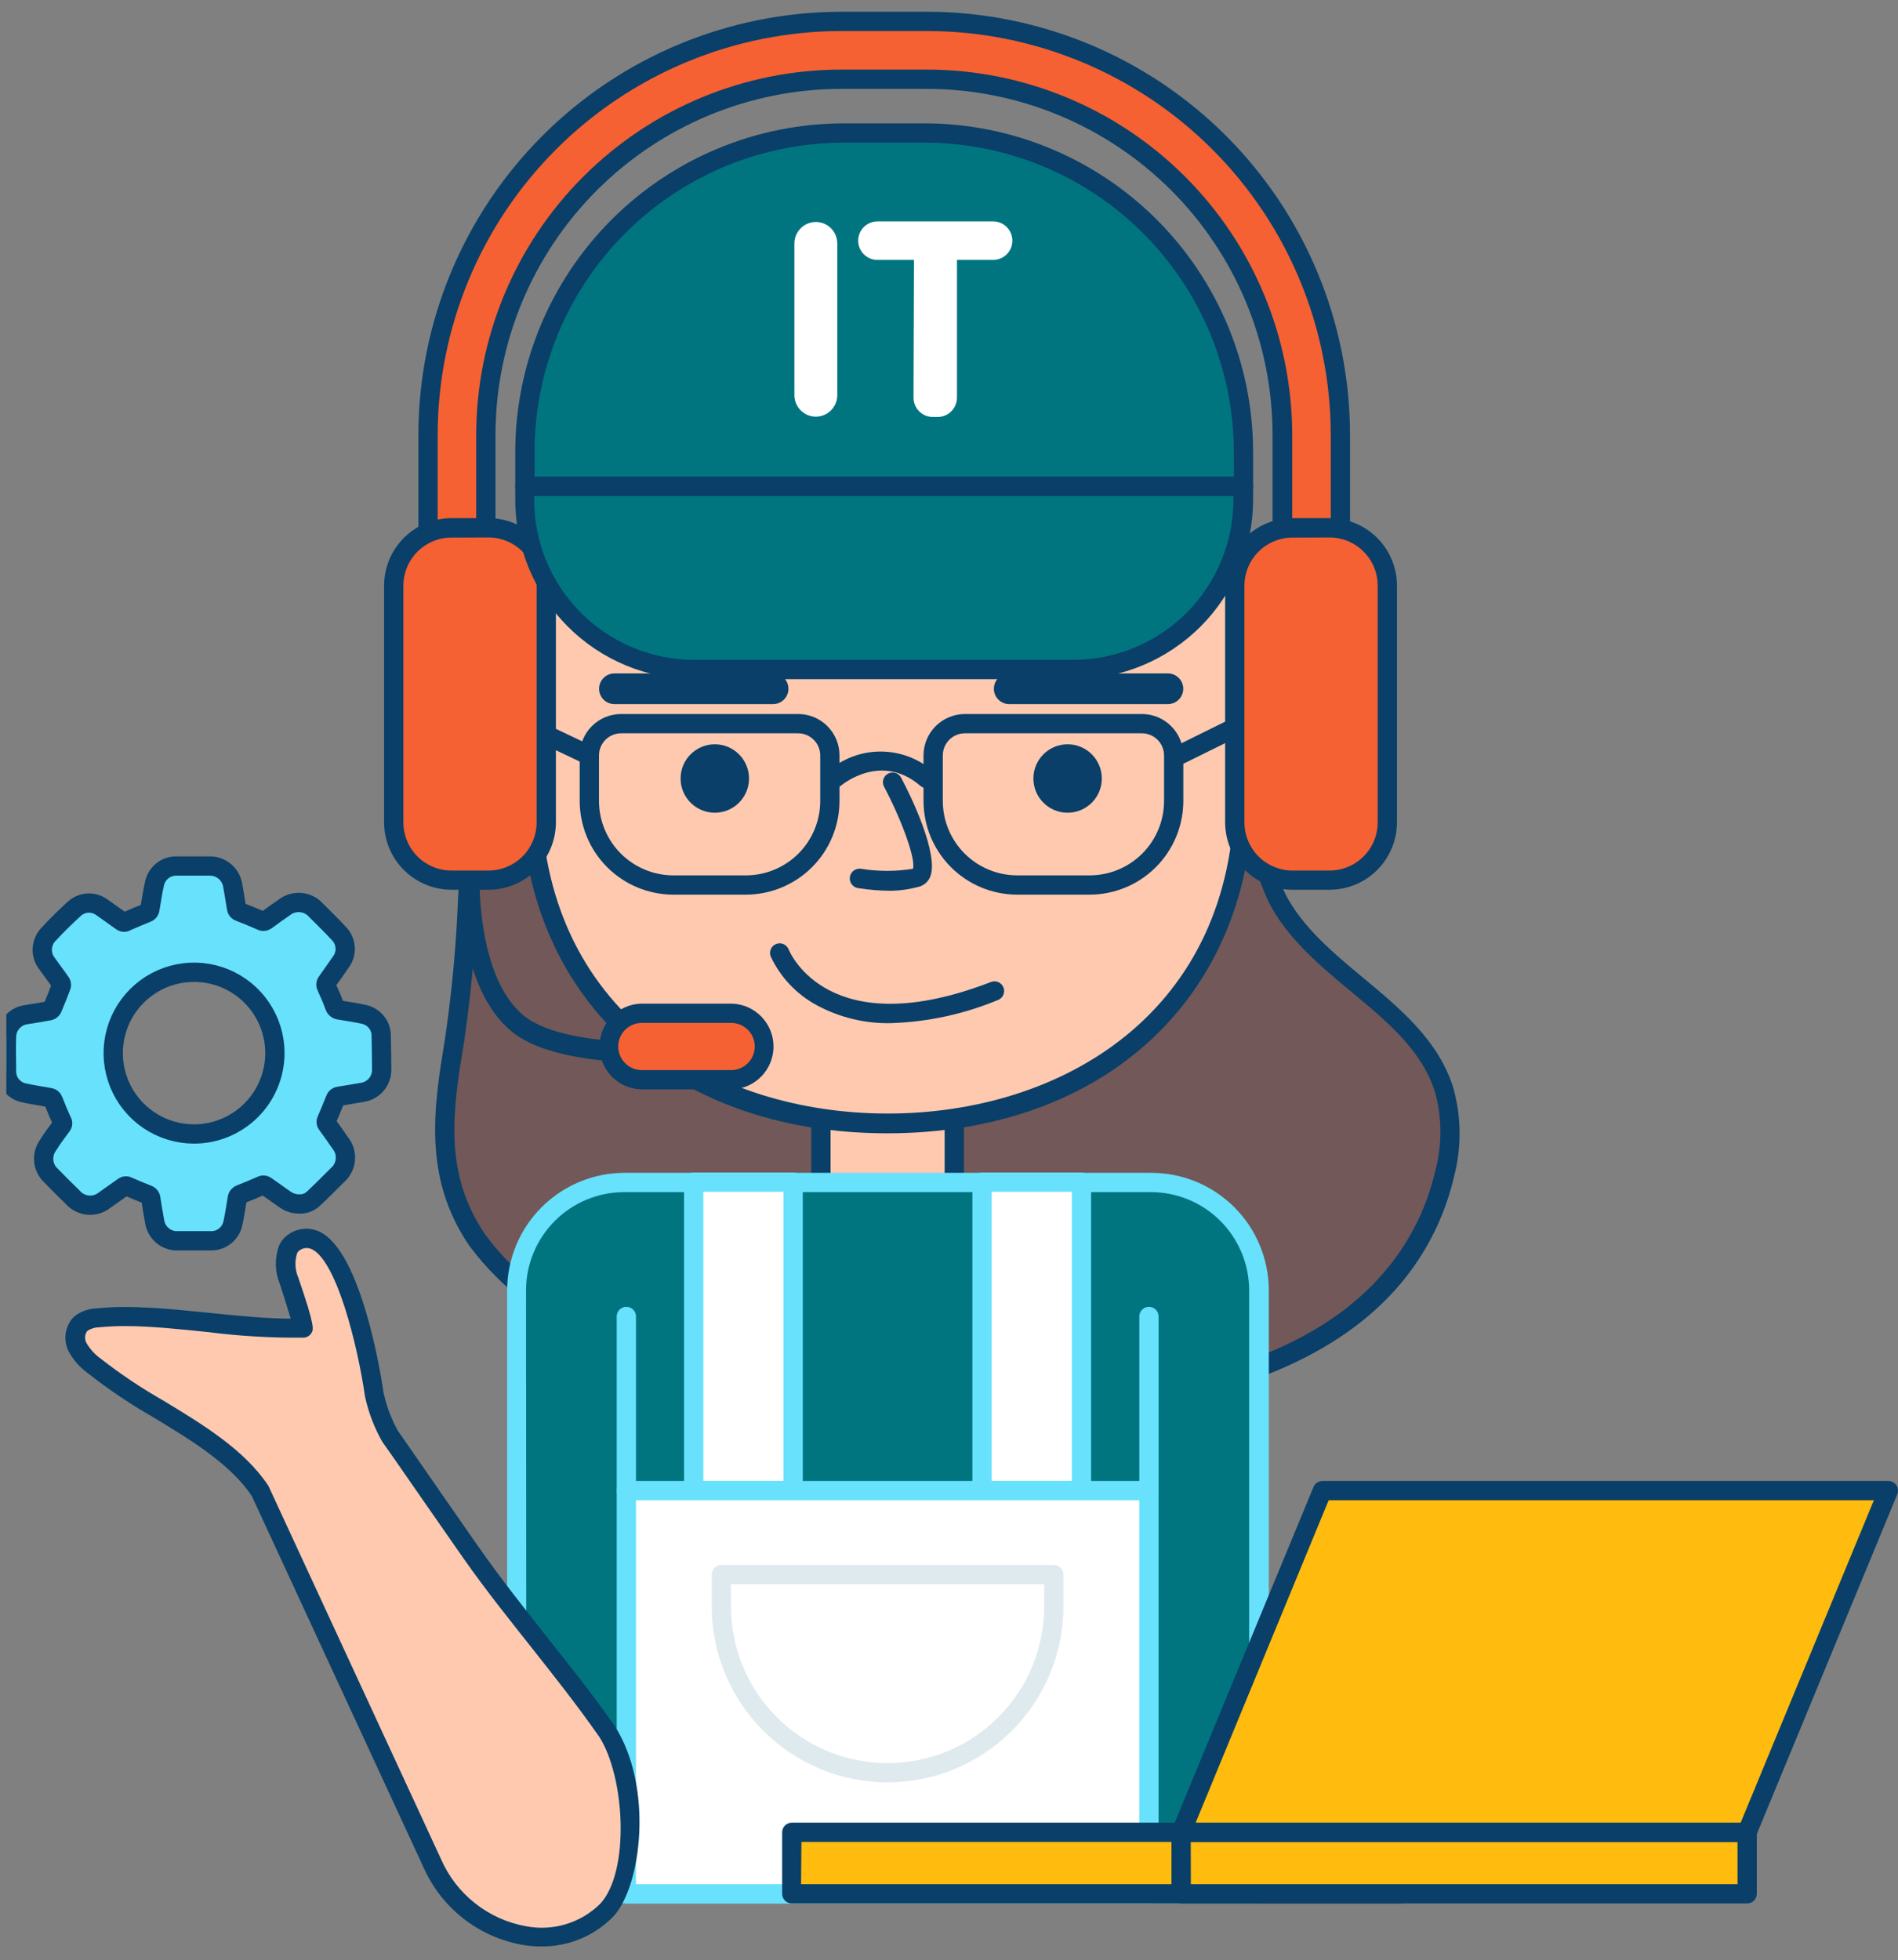 <svg width="123" height="127" viewBox="0 0 123 127" fill="none" xmlns="http://www.w3.org/2000/svg">
<rect x="0" y="0" width="123" height="127" fill="#808080" stroke="none"/>
<g clip-path="url(#clip0_1868_3398)">
<path d="M73.845 42.563C68.766 39.86 63.373 37.792 57.789 36.406C53.112 35.244 47.56 33.027 43.076 35.332C36.063 38.941 31.361 45.461 30.655 53.229C30.225 57.957 30.231 62.653 29.463 67.343C28.713 71.92 28.076 76.16 30.936 80.338C32.285 82.165 33.983 83.706 35.932 84.872C46.548 91.741 60.05 92.709 72.546 90.792C79.415 89.737 86.659 87.538 90.831 81.987C92.162 80.21 93.109 78.174 93.609 76.01C94.069 74.231 94.056 72.363 93.572 70.59C91.93 65.257 85.26 63.096 82.719 58.1C80.933 54.597 81.469 50.157 79.271 46.86C77.991 44.936 75.912 43.662 73.845 42.563Z" fill="#725858"/>
<path d="M61.56 92.284C53.186 92.284 43.8 90.679 35.607 85.415C33.588 84.2 31.825 82.603 30.418 80.713C27.37 76.26 28.119 71.683 28.844 67.261C29.282 64.285 29.562 61.287 29.681 58.281C29.781 56.614 29.881 54.89 30.03 53.186C30.749 45.298 35.401 38.598 42.789 34.795C46.767 32.753 51.475 34.051 55.622 35.2C56.415 35.419 57.189 35.631 57.938 35.825C63.574 37.233 69.015 39.33 74.138 42.07C76.279 43.206 78.446 44.568 79.808 46.597C81.057 48.471 81.456 50.681 81.85 52.842C82.083 54.589 82.567 56.292 83.286 57.9C84.398 60.074 86.409 61.747 88.357 63.365C90.755 65.363 93.24 67.424 94.183 70.49C94.707 72.367 94.722 74.35 94.227 76.235C93.707 78.482 92.724 80.596 91.342 82.442C87.814 87.139 81.694 90.099 72.651 91.485C68.98 92.034 65.272 92.301 61.56 92.284ZM47.603 34.944C46.133 34.913 44.676 35.237 43.357 35.888C36.356 39.491 31.954 45.829 31.279 53.285C31.123 54.965 31.023 56.683 30.93 58.337C30.805 61.387 30.521 64.428 30.08 67.449C29.362 71.82 28.681 75.948 31.448 79.988C32.75 81.754 34.394 83.241 36.282 84.36C48.072 91.953 62.46 91.722 72.458 90.186C81.288 88.831 86.971 86.108 90.343 81.624C91.619 79.916 92.526 77.962 93.009 75.885C93.459 74.217 93.459 72.459 93.009 70.79C92.172 68.079 89.943 66.225 87.576 64.258C85.534 62.559 83.417 60.798 82.193 58.4C81.421 56.685 80.899 54.868 80.645 53.005C80.251 50.894 79.889 48.908 78.771 47.247C77.653 45.586 75.861 44.355 73.557 43.125C68.524 40.442 63.18 38.389 57.645 37.011C56.883 36.824 56.096 36.606 55.297 36.387C52.712 35.675 50.076 34.944 47.603 34.944Z" fill="#093F68"/>
<path d="M84.966 36.075C84.469 36.075 83.992 35.878 83.641 35.526C83.29 35.175 83.092 34.699 83.092 34.202V28.169C83.086 22.061 80.656 16.206 76.338 11.887C72.019 7.568 66.163 5.139 60.055 5.132H54.522C48.414 5.139 42.559 7.568 38.24 11.887C33.921 16.206 31.492 22.061 31.485 28.169V34.202C31.485 34.699 31.288 35.175 30.936 35.526C30.585 35.878 30.109 36.075 29.612 36.075C29.115 36.075 28.638 35.878 28.287 35.526C27.936 35.175 27.738 34.699 27.738 34.202V28.169C27.747 21.068 30.571 14.26 35.592 9.239C40.613 4.218 47.421 1.394 54.522 1.385H60.08C67.181 1.394 73.989 4.218 79.01 9.239C84.031 14.26 86.856 21.068 86.864 28.169V34.202C86.864 34.45 86.815 34.696 86.719 34.925C86.624 35.153 86.483 35.361 86.307 35.535C86.13 35.71 85.921 35.847 85.69 35.94C85.46 36.032 85.214 36.078 84.966 36.075Z" fill="#F56132"/>
<path d="M84.966 36.7C84.304 36.7 83.668 36.437 83.2 35.968C82.731 35.499 82.468 34.864 82.468 34.202V28.169C82.462 22.227 80.098 16.53 75.897 12.328C71.695 8.127 65.998 5.763 60.056 5.757H54.523C48.581 5.763 42.884 8.127 38.682 12.328C34.48 16.53 32.117 22.227 32.11 28.169V34.202C32.11 34.864 31.847 35.499 31.378 35.968C30.91 36.437 30.275 36.7 29.612 36.7C28.95 36.7 28.314 36.437 27.846 35.968C27.377 35.499 27.114 34.864 27.114 34.202V28.169C27.122 20.903 30.013 13.936 35.151 8.798C40.289 3.659 47.256 0.769 54.523 0.761H60.081C67.347 0.769 74.314 3.659 79.452 8.798C84.591 13.936 87.481 20.903 87.489 28.169V34.202C87.489 34.532 87.424 34.859 87.297 35.163C87.169 35.468 86.983 35.745 86.749 35.977C86.514 36.209 86.236 36.393 85.93 36.517C85.624 36.641 85.296 36.703 84.966 36.7ZM54.523 4.508H60.081C66.353 4.516 72.367 7.011 76.803 11.447C81.238 15.883 83.734 21.896 83.742 28.169V34.202C83.742 34.533 83.874 34.851 84.108 35.085C84.342 35.319 84.66 35.451 84.991 35.451C85.322 35.451 85.64 35.319 85.874 35.085C86.109 34.851 86.24 34.533 86.24 34.202V28.169C86.232 21.234 83.473 14.585 78.569 9.681C73.665 4.777 67.016 2.018 60.081 2.01H54.523C47.587 2.018 40.938 4.777 36.034 9.681C31.13 14.585 28.372 21.234 28.363 28.169V34.202C28.363 34.533 28.495 34.851 28.729 35.085C28.963 35.319 29.281 35.451 29.612 35.451C29.943 35.451 30.261 35.319 30.495 35.085C30.73 34.851 30.861 34.533 30.861 34.202V28.169C30.868 21.896 33.363 15.881 37.799 11.445C42.235 7.009 48.249 4.514 54.523 4.508Z" fill="#093F68"/>
<path d="M53.199 76.61V71.639H61.842V76.61" fill="#FFC9B0"/>
<path d="M61.843 77.235C61.677 77.235 61.518 77.169 61.401 77.052C61.284 76.935 61.218 76.776 61.218 76.611V72.239H53.824V76.611C53.824 76.776 53.758 76.935 53.641 77.052C53.524 77.169 53.365 77.235 53.2 77.235C53.034 77.235 52.875 77.169 52.758 77.052C52.641 76.935 52.575 76.776 52.575 76.611V71.615C52.575 71.449 52.641 71.29 52.758 71.173C52.875 71.056 53.034 70.99 53.2 70.99H61.843C62.008 70.99 62.167 71.056 62.284 71.173C62.401 71.29 62.467 71.449 62.467 71.615V76.611C62.467 76.776 62.401 76.935 62.284 77.052C62.167 77.169 62.008 77.235 61.843 77.235Z" fill="#093F68"/>
<path d="M57.502 72.801C44.757 72.801 34.397 65.213 34.397 51.225V38.242C34.397 31.854 39.442 26.877 45.231 27.563C50.052 28.132 51.301 31.392 59.351 31.541C62.673 31.61 65.808 27.432 68.581 26.877C74.413 25.696 79.821 30.448 80.121 36.949L80.558 51.194C80.583 65.182 70.248 72.801 57.502 72.801Z" fill="#FFC9B0"/>
<path d="M57.502 73.425C43.32 73.425 33.772 64.508 33.772 51.225V38.242C33.761 36.58 34.101 34.934 34.772 33.413C35.443 31.892 36.428 30.531 37.662 29.418C38.691 28.475 39.91 27.764 41.238 27.333C42.565 26.902 43.969 26.761 45.356 26.92C47.113 27.177 48.806 27.757 50.352 28.631C53.12 30.149 56.231 30.929 59.388 30.898C61.074 30.936 62.779 29.687 64.44 28.481C65.826 27.47 67.144 26.514 68.48 26.246C69.869 25.964 71.302 25.992 72.678 26.328C74.055 26.663 75.34 27.298 76.442 28.188C77.755 29.244 78.822 30.573 79.569 32.083C80.317 33.592 80.726 35.247 80.77 36.931L81.207 51.181C81.207 64.477 71.678 73.425 57.502 73.425ZM44.182 28.125C42.069 28.131 40.034 28.918 38.468 30.336C37.374 31.335 36.503 32.554 35.913 33.914C35.324 35.273 35.028 36.742 35.046 38.223V51.194C35.046 65.669 46.324 72.145 57.527 72.145C68.73 72.145 80.008 65.669 80.008 51.194L79.571 36.968C79.529 35.47 79.163 33.998 78.498 32.655C77.833 31.312 76.885 30.129 75.718 29.187C74.758 28.411 73.638 27.857 72.439 27.563C71.24 27.269 69.99 27.244 68.78 27.488C67.706 27.701 66.501 28.581 65.221 29.506C63.397 30.836 61.474 32.216 59.413 32.166C56.072 32.191 52.78 31.366 49.846 29.768C48.397 28.947 46.806 28.409 45.156 28.182C44.833 28.145 44.507 28.126 44.182 28.125Z" fill="#093F68"/>
<path d="M46.323 52.655C47.547 52.655 48.54 51.663 48.54 50.438C48.54 49.214 47.547 48.221 46.323 48.221C45.099 48.221 44.106 49.214 44.106 50.438C44.106 51.663 45.099 52.655 46.323 52.655Z" fill="#093F68"/>
<path d="M69.186 52.655C70.41 52.655 71.403 51.663 71.403 50.438C71.403 49.214 70.41 48.221 69.186 48.221C67.961 48.221 66.969 49.214 66.969 50.438C66.969 51.663 67.961 52.655 69.186 52.655Z" fill="#093F68"/>
<path d="M57.745 57.713C57.025 57.708 56.307 57.65 55.597 57.538C55.431 57.51 55.283 57.417 55.186 57.28C55.089 57.143 55.05 56.973 55.078 56.807C55.106 56.642 55.199 56.494 55.336 56.397C55.473 56.3 55.643 56.261 55.809 56.289C56.92 56.466 58.052 56.466 59.162 56.289C59.356 55.708 58.507 53.273 57.289 50.962C57.251 50.889 57.228 50.81 57.221 50.728C57.214 50.646 57.223 50.563 57.248 50.485C57.273 50.407 57.313 50.334 57.366 50.271C57.419 50.209 57.484 50.157 57.557 50.119C57.703 50.044 57.873 50.03 58.03 50.079C58.186 50.128 58.317 50.237 58.394 50.382C59.019 51.537 60.892 55.415 60.268 56.839C60.197 56.994 60.092 57.132 59.96 57.24C59.828 57.348 59.672 57.425 59.506 57.463C58.931 57.617 58.34 57.701 57.745 57.713Z" fill="#093F68"/>
<path d="M50.101 45.617H39.816C39.553 45.617 39.3 45.513 39.114 45.326C38.928 45.14 38.823 44.888 38.823 44.624C38.823 44.361 38.928 44.108 39.114 43.922C39.3 43.736 39.553 43.631 39.816 43.631H50.101C50.365 43.631 50.617 43.736 50.803 43.922C50.99 44.108 51.094 44.361 51.094 44.624C51.094 44.888 50.99 45.14 50.803 45.326C50.617 45.513 50.365 45.617 50.101 45.617Z" fill="#093F68"/>
<path d="M75.687 45.617H65.402C65.139 45.617 64.886 45.513 64.7 45.326C64.514 45.14 64.409 44.888 64.409 44.624C64.409 44.361 64.514 44.108 64.7 43.922C64.886 43.736 65.139 43.631 65.402 43.631H75.687C75.951 43.631 76.203 43.736 76.389 43.922C76.576 44.108 76.68 44.361 76.68 44.624C76.68 44.888 76.576 45.14 76.389 45.326C76.203 45.513 75.951 45.617 75.687 45.617Z" fill="#093F68"/>
<path d="M48.334 57.963H43.644C42.034 57.963 40.489 57.324 39.35 56.185C38.21 55.047 37.569 53.503 37.568 51.893V48.939C37.569 48.228 37.853 47.547 38.357 47.044C38.86 46.542 39.542 46.26 40.253 46.26H51.725C52.435 46.26 53.117 46.542 53.619 47.045C54.122 47.547 54.404 48.228 54.404 48.939V51.893C54.402 53.502 53.762 55.045 52.624 56.183C51.486 57.321 49.943 57.961 48.334 57.963ZM40.253 47.509C39.873 47.509 39.509 47.659 39.24 47.927C38.971 48.196 38.819 48.559 38.817 48.939V51.893C38.819 53.172 39.328 54.398 40.233 55.302C41.138 56.206 42.365 56.714 43.644 56.714H48.334C49.612 56.714 50.839 56.206 51.743 55.302C52.647 54.398 53.155 53.171 53.155 51.893V48.939C53.153 48.56 53.002 48.197 52.734 47.93C52.466 47.662 52.104 47.511 51.725 47.509H40.253Z" fill="#093F68"/>
<path d="M70.615 57.963H65.919C64.309 57.961 62.766 57.321 61.628 56.183C60.49 55.045 59.85 53.502 59.849 51.893V48.939C59.85 48.228 60.134 47.547 60.637 47.044C61.141 46.542 61.823 46.26 62.534 46.26H74.006C74.716 46.262 75.396 46.544 75.898 47.047C76.4 47.549 76.683 48.229 76.685 48.939V51.893C76.683 53.502 76.043 55.045 74.905 56.183C73.767 57.321 72.224 57.961 70.615 57.963ZM62.534 47.509C62.154 47.509 61.79 47.659 61.52 47.927C61.251 48.196 61.099 48.559 61.098 48.939V51.893C61.099 53.171 61.608 54.396 62.511 55.3C63.415 56.204 64.641 56.712 65.919 56.714H70.615C71.893 56.714 73.12 56.206 74.024 55.302C74.928 54.398 75.436 53.171 75.436 51.893V48.939C75.434 48.56 75.283 48.197 75.015 47.93C74.747 47.662 74.384 47.511 74.006 47.509H62.534Z" fill="#093F68"/>
<path d="M60.05 51.063C59.901 51.063 59.757 51.01 59.644 50.913C57.109 48.734 54.586 50.826 54.48 50.913C54.417 50.967 54.345 51.007 54.267 51.032C54.189 51.058 54.107 51.068 54.025 51.061C53.943 51.055 53.864 51.032 53.791 50.995C53.718 50.958 53.652 50.907 53.599 50.844C53.546 50.782 53.505 50.71 53.48 50.632C53.455 50.554 53.445 50.472 53.451 50.39C53.458 50.308 53.48 50.228 53.517 50.155C53.554 50.082 53.605 50.017 53.668 49.964C54.609 49.143 55.816 48.691 57.065 48.691C58.314 48.691 59.521 49.143 60.462 49.964C60.587 50.072 60.664 50.226 60.676 50.391C60.687 50.556 60.633 50.719 60.525 50.844C60.466 50.913 60.393 50.968 60.311 51.006C60.229 51.044 60.14 51.063 60.05 51.063Z" fill="#093F68"/>
<path d="M38.193 49.564C38.101 49.564 38.009 49.544 37.925 49.508L30.893 46.173C30.743 46.102 30.628 45.974 30.572 45.818C30.516 45.661 30.525 45.489 30.596 45.34C30.667 45.19 30.795 45.074 30.952 45.019C31.108 44.963 31.28 44.972 31.43 45.043L38.462 48.378C38.589 48.439 38.691 48.542 38.752 48.669C38.813 48.796 38.83 48.94 38.798 49.078C38.767 49.215 38.691 49.338 38.581 49.426C38.471 49.515 38.334 49.563 38.193 49.564Z" fill="#093F68"/>
<path d="M76.38 49.564C76.24 49.563 76.105 49.516 75.995 49.428C75.886 49.342 75.809 49.22 75.776 49.084C75.744 48.948 75.758 48.805 75.817 48.678C75.875 48.551 75.975 48.447 76.099 48.384L81.719 45.605C81.868 45.532 82.04 45.521 82.197 45.575C82.354 45.629 82.483 45.743 82.556 45.892C82.629 46.041 82.64 46.213 82.586 46.37C82.532 46.527 82.418 46.656 82.269 46.729L76.649 49.502C76.565 49.542 76.473 49.563 76.38 49.564Z" fill="#093F68"/>
<path d="M54.673 8.617H59.925C65.404 8.617 70.658 10.793 74.532 14.668C78.406 18.542 80.583 23.796 80.583 29.275V31.51H34.015V29.275C34.015 26.562 34.55 23.876 35.588 21.369C36.626 18.863 38.147 16.586 40.066 14.668C41.984 12.749 44.261 11.228 46.768 10.189C49.274 9.151 51.96 8.617 54.673 8.617Z" fill="#007580"/>
<path d="M80.583 32.134H34.015C33.849 32.134 33.691 32.069 33.574 31.951C33.456 31.834 33.391 31.675 33.391 31.51V29.274C33.397 23.632 35.642 18.223 39.631 14.233C43.621 10.243 49.031 7.999 54.673 7.992H59.925C65.567 7.999 70.977 10.243 74.966 14.233C78.956 18.223 81.201 23.632 81.207 29.274V31.51C81.207 31.675 81.141 31.834 81.024 31.951C80.907 32.069 80.748 32.134 80.583 32.134ZM34.64 30.885H79.958V29.274C79.952 23.963 77.839 18.871 74.083 15.116C70.328 11.36 65.236 9.248 59.925 9.241H54.673C49.362 9.248 44.27 11.36 40.514 15.116C36.759 18.871 34.646 23.963 34.64 29.274V30.885Z" fill="#093F68"/>
<path d="M31.654 34.202H29.263C27.197 34.202 25.522 35.877 25.522 37.943V53.28C25.522 55.346 27.197 57.021 29.263 57.021H31.654C33.72 57.021 35.395 55.346 35.395 53.28V37.943C35.395 35.877 33.72 34.202 31.654 34.202Z" fill="#F56132"/>
<path d="M31.654 57.645H29.262C28.103 57.645 26.991 57.184 26.171 56.365C25.351 55.545 24.891 54.433 24.891 53.274V37.943C24.891 36.783 25.351 35.671 26.171 34.852C26.991 34.032 28.103 33.571 29.262 33.571H31.654C32.813 33.571 33.925 34.032 34.745 34.852C35.565 35.671 36.025 36.783 36.025 37.943V53.274C36.025 54.433 35.565 55.545 34.745 56.365C33.925 57.184 32.813 57.645 31.654 57.645ZM29.262 34.827C28.434 34.827 27.64 35.156 27.054 35.741C26.469 36.327 26.14 37.121 26.14 37.949V53.28C26.14 54.108 26.469 54.902 27.054 55.488C27.64 56.073 28.434 56.402 29.262 56.402H31.654C32.482 56.402 33.276 56.073 33.862 55.488C34.447 54.902 34.776 54.108 34.776 53.28V37.943C34.776 37.114 34.447 36.32 33.862 35.735C33.276 35.149 32.482 34.82 31.654 34.82L29.262 34.827Z" fill="#093F68"/>
<path d="M86.16 34.202H83.768C81.702 34.202 80.027 35.877 80.027 37.943V53.28C80.027 55.346 81.702 57.021 83.768 57.021H86.16C88.226 57.021 89.9 55.346 89.9 53.28V37.943C89.9 35.877 88.226 34.202 86.16 34.202Z" fill="#F56132"/>
<path d="M86.159 57.645H83.767C82.608 57.645 81.496 57.184 80.676 56.365C79.856 55.545 79.395 54.433 79.395 53.274V37.943C79.395 36.783 79.856 35.671 80.676 34.852C81.496 34.032 82.608 33.571 83.767 33.571H86.159C87.318 33.571 88.43 34.032 89.25 34.852C90.069 35.671 90.53 36.783 90.53 37.943V53.274C90.53 54.433 90.069 55.545 89.25 56.365C88.43 57.184 87.318 57.645 86.159 57.645ZM83.767 34.827C82.939 34.827 82.145 35.156 81.559 35.741C80.973 36.327 80.644 37.121 80.644 37.949V53.28C80.644 54.108 80.973 54.902 81.559 55.488C82.145 56.073 82.939 56.402 83.767 56.402H86.159C86.987 56.402 87.781 56.073 88.367 55.488C88.952 54.902 89.281 54.108 89.281 53.28V37.943C89.281 37.114 88.952 36.32 88.367 35.735C87.781 35.149 86.987 34.82 86.159 34.82L83.767 34.827Z" fill="#093F68"/>
<path d="M34.015 31.51H80.583V32.385C80.583 35.3 79.425 38.095 77.364 40.156C75.302 42.217 72.507 43.375 69.592 43.375H45.006C42.091 43.375 39.295 42.217 37.234 40.156C35.173 38.095 34.015 35.3 34.015 32.385V31.51Z" fill="#007580"/>
<path d="M69.585 44H45.006C41.926 43.996 38.974 42.772 36.796 40.594C34.619 38.416 33.394 35.464 33.391 32.384V31.51C33.391 31.344 33.456 31.186 33.574 31.068C33.691 30.951 33.849 30.886 34.015 30.886H80.583C80.748 30.886 80.907 30.951 81.024 31.068C81.141 31.186 81.207 31.344 81.207 31.51V32.384C81.204 35.465 79.978 38.418 77.799 40.596C75.62 42.774 72.666 43.998 69.585 44ZM34.615 32.135V32.384C34.618 35.133 35.711 37.767 37.654 39.711C39.598 41.654 42.233 42.747 44.981 42.751H69.561C72.309 42.747 74.945 41.654 76.889 39.711C78.834 37.768 79.928 35.133 79.933 32.384V32.135H34.615Z" fill="#093F68"/>
<path d="M57.721 66.288C56.068 66.321 54.434 65.93 52.975 65.151C51.648 64.447 50.586 63.331 49.946 61.973C49.885 61.819 49.887 61.647 49.953 61.494C50.018 61.342 50.142 61.222 50.296 61.161C50.45 61.099 50.622 61.102 50.774 61.167C50.926 61.233 51.046 61.356 51.108 61.51C51.214 61.779 53.768 67.662 64.222 63.621C64.299 63.591 64.381 63.577 64.464 63.579C64.546 63.581 64.628 63.599 64.703 63.633C64.779 63.666 64.847 63.715 64.904 63.775C64.96 63.835 65.004 63.906 65.034 63.983C65.063 64.06 65.076 64.142 65.074 64.224C65.072 64.306 65.053 64.386 65.019 64.461C64.986 64.536 64.938 64.603 64.878 64.66C64.818 64.716 64.748 64.76 64.671 64.789C62.465 65.707 60.11 66.215 57.721 66.288Z" fill="#093F68"/>
<path d="M42.352 68.861C39.329 68.861 35.245 68.517 33.178 66.844C29.7 64.027 29.825 57.358 29.831 57.077C29.831 56.911 29.897 56.752 30.014 56.635C30.131 56.518 30.29 56.452 30.456 56.452C30.621 56.452 30.78 56.518 30.897 56.635C31.014 56.752 31.08 56.911 31.08 57.077C31.08 57.139 30.961 63.409 33.965 65.82C36.969 68.23 45.83 67.406 45.924 67.4C46.006 67.391 46.089 67.399 46.168 67.423C46.246 67.447 46.32 67.486 46.384 67.538C46.447 67.591 46.5 67.655 46.539 67.727C46.578 67.8 46.603 67.88 46.611 67.962C46.619 68.044 46.611 68.126 46.587 68.205C46.563 68.284 46.524 68.358 46.472 68.421C46.42 68.485 46.356 68.538 46.283 68.577C46.21 68.616 46.131 68.64 46.049 68.648C45.899 68.705 44.363 68.861 42.352 68.861Z" fill="#093F68"/>
<path d="M47.478 65.651H41.496C40.309 65.651 39.348 66.613 39.348 67.799C39.348 68.986 40.309 69.947 41.496 69.947H47.478C48.665 69.947 49.627 68.986 49.627 67.799C49.627 66.613 48.665 65.651 47.478 65.651Z" fill="#F56132"/>
<path d="M47.479 70.578H41.497C40.783 70.544 40.11 70.236 39.617 69.72C39.125 69.203 38.85 68.516 38.85 67.802C38.85 67.088 39.125 66.401 39.617 65.884C40.11 65.367 40.783 65.06 41.497 65.026H47.479C48.193 65.06 48.866 65.367 49.359 65.884C49.852 66.401 50.127 67.088 50.127 67.802C50.127 68.516 49.852 69.203 49.359 69.72C48.866 70.236 48.193 70.544 47.479 70.578ZM41.497 66.275C41.109 66.3 40.745 66.471 40.479 66.755C40.213 67.039 40.065 67.413 40.065 67.802C40.065 68.191 40.213 68.565 40.479 68.848C40.745 69.132 41.109 69.304 41.497 69.329H47.479C47.867 69.304 48.231 69.132 48.498 68.848C48.764 68.565 48.912 68.191 48.912 67.802C48.912 67.413 48.764 67.039 48.498 66.755C48.231 66.471 47.867 66.3 47.479 66.275H41.497Z" fill="#093F68"/>
<path d="M40.447 76.61H74.588C75.505 76.61 76.412 76.791 77.26 77.142C78.107 77.493 78.876 78.007 79.525 78.655C80.173 79.303 80.687 80.073 81.038 80.92C81.389 81.767 81.569 82.675 81.569 83.592V122.697H33.484V83.598C33.483 81.749 34.215 79.974 35.52 78.664C36.826 77.354 38.598 76.615 40.447 76.61Z" fill="#007580"/>
<path d="M81.575 123.321H33.49C33.325 123.321 33.166 123.255 33.049 123.138C32.931 123.021 32.866 122.862 32.866 122.697V83.598C32.867 81.581 33.669 79.646 35.095 78.219C36.521 76.792 38.455 75.989 40.472 75.986H74.618C76.636 75.989 78.57 76.792 79.996 78.219C81.421 79.646 82.223 81.581 82.225 83.598V122.697C82.225 122.781 82.208 122.864 82.175 122.942C82.142 123.019 82.094 123.089 82.033 123.147C81.972 123.206 81.901 123.251 81.822 123.281C81.743 123.311 81.659 123.325 81.575 123.321ZM34.115 122.072H80.951V83.598C80.949 81.912 80.279 80.295 79.087 79.102C77.896 77.91 76.28 77.238 74.594 77.235H40.447C38.761 77.238 37.145 77.91 35.953 79.102C34.761 80.295 34.091 81.912 34.09 83.598L34.115 122.072Z" fill="#68E1FD"/>
<path d="M51.4 76.61H44.955V96.569H51.4V76.61Z" fill="white"/>
<path d="M51.4 97.2H44.955C44.789 97.2 44.631 97.134 44.514 97.017C44.396 96.9 44.331 96.741 44.331 96.575V76.592C44.331 76.426 44.396 76.267 44.514 76.15C44.631 76.033 44.789 75.968 44.955 75.968H51.4C51.565 75.968 51.724 76.033 51.841 76.15C51.958 76.267 52.024 76.426 52.024 76.592V96.575C52.024 96.741 51.958 96.9 51.841 97.017C51.724 97.134 51.565 97.2 51.4 97.2ZM45.58 95.951H50.775V77.216H45.58V95.951Z" fill="#68E1FD"/>
<path d="M70.085 76.61H63.64V96.569H70.085V76.61Z" fill="white"/>
<path d="M70.085 97.2H63.64C63.474 97.2 63.316 97.134 63.199 97.017C63.081 96.9 63.016 96.741 63.016 96.575V76.592C63.016 76.426 63.081 76.267 63.199 76.15C63.316 76.033 63.474 75.968 63.64 75.968H70.085C70.25 75.968 70.409 76.033 70.526 76.15C70.643 76.267 70.709 76.426 70.709 76.592V96.575C70.709 96.741 70.643 96.9 70.526 97.017C70.409 97.134 70.25 97.2 70.085 97.2ZM64.265 95.951H69.46V77.216H64.265V95.951Z" fill="#68E1FD"/>
<path d="M74.456 96.575H40.591V122.703H74.456V96.575Z" fill="white"/>
<path d="M74.456 123.321H40.59C40.425 123.321 40.266 123.256 40.149 123.139C40.032 123.021 39.966 122.863 39.966 122.697V96.575C39.966 96.409 40.032 96.251 40.149 96.133C40.266 96.016 40.425 95.95 40.59 95.95H74.456C74.621 95.95 74.78 96.016 74.897 96.133C75.015 96.251 75.08 96.409 75.08 96.575V122.697C75.08 122.863 75.015 123.021 74.897 123.139C74.78 123.256 74.621 123.321 74.456 123.321ZM41.215 122.072H73.831V97.199H41.215V122.072Z" fill="#68E1FD"/>
<path d="M40.59 97.2C40.425 97.2 40.266 97.134 40.149 97.017C40.032 96.9 39.966 96.741 39.966 96.575V85.291C39.966 85.125 40.032 84.966 40.149 84.849C40.266 84.732 40.425 84.666 40.59 84.666C40.756 84.666 40.915 84.732 41.032 84.849C41.149 84.966 41.215 85.125 41.215 85.291V96.532C41.221 96.617 41.209 96.703 41.18 96.784C41.152 96.865 41.107 96.939 41.048 97.002C40.989 97.064 40.919 97.114 40.84 97.148C40.761 97.183 40.676 97.2 40.59 97.2Z" fill="#68E1FD"/>
<path d="M74.457 97.2C74.292 97.2 74.133 97.134 74.016 97.017C73.899 96.9 73.833 96.741 73.833 96.575V85.291C73.833 85.125 73.899 84.966 74.016 84.849C74.133 84.732 74.292 84.666 74.457 84.666C74.623 84.666 74.782 84.732 74.899 84.849C75.016 84.966 75.082 85.125 75.082 85.291V96.532C75.088 96.617 75.076 96.703 75.048 96.784C75.019 96.865 74.974 96.939 74.915 97.002C74.857 97.064 74.786 97.114 74.707 97.148C74.628 97.183 74.543 97.2 74.457 97.2Z" fill="#68E1FD"/>
<path d="M90.767 118.713H51.312V122.697H90.767V118.713Z" fill="#FFBC0E"/>
<path d="M90.743 123.322H51.313C51.147 123.322 50.989 123.256 50.871 123.139C50.754 123.022 50.688 122.863 50.688 122.697V118.713C50.688 118.547 50.754 118.388 50.871 118.271C50.989 118.154 51.147 118.088 51.313 118.088H90.743C90.908 118.088 91.067 118.154 91.184 118.271C91.301 118.388 91.367 118.547 91.367 118.713V122.697C91.367 122.863 91.301 123.022 91.184 123.139C91.067 123.256 90.908 123.322 90.743 123.322ZM51.913 122.073H90.118V119.337H51.937L51.913 122.073Z" fill="#093F68"/>
<path d="M76.549 122.697H113.225V118.713H76.549V122.697Z" fill="#FFBC0E"/>
<path d="M113.224 123.322H76.542C76.377 123.322 76.218 123.256 76.101 123.139C75.984 123.022 75.918 122.863 75.918 122.697V118.713C75.918 118.547 75.984 118.388 76.101 118.271C76.218 118.154 76.377 118.088 76.542 118.088H113.224C113.39 118.088 113.549 118.154 113.666 118.271C113.783 118.388 113.849 118.547 113.849 118.713V122.697C113.849 122.863 113.783 123.022 113.666 123.139C113.549 123.256 113.39 123.322 113.224 123.322ZM77.173 122.073H112.6V119.337H77.167L77.173 122.073Z" fill="#093F68"/>
<path d="M85.691 96.575H122.361L113.218 118.713H76.543L85.691 96.575Z" fill="#FFBC0E"/>
<path d="M113.224 119.337H76.542C76.44 119.337 76.339 119.312 76.248 119.265C76.158 119.217 76.081 119.147 76.023 119.062C75.966 118.977 75.932 118.878 75.922 118.776C75.912 118.674 75.928 118.57 75.967 118.475L85.122 96.338C85.169 96.223 85.25 96.124 85.353 96.055C85.457 95.986 85.579 95.95 85.703 95.95H122.373C122.475 95.95 122.577 95.975 122.668 96.023C122.758 96.071 122.836 96.141 122.894 96.226C122.951 96.311 122.987 96.409 122.997 96.512C123.007 96.614 122.992 96.717 122.953 96.812L113.798 118.95C113.752 119.064 113.672 119.162 113.57 119.231C113.468 119.3 113.347 119.337 113.224 119.337ZM77.485 118.088H112.805L121.436 97.199H86.103L77.485 118.088Z" fill="#093F68"/>
<path d="M57.519 115.478C54.498 115.475 51.601 114.273 49.464 112.136C47.328 110 46.126 107.103 46.123 104.081V102.014C46.123 101.849 46.188 101.69 46.306 101.573C46.423 101.455 46.581 101.39 46.747 101.39H68.292C68.457 101.39 68.616 101.455 68.733 101.573C68.85 101.69 68.916 101.849 68.916 102.014V104.081C68.913 107.103 67.711 110 65.574 112.136C63.438 114.273 60.541 115.475 57.519 115.478ZM47.371 102.639V104.081C47.371 106.773 48.441 109.354 50.344 111.257C52.247 113.16 54.828 114.229 57.519 114.229C60.211 114.229 62.792 113.16 64.695 111.257C66.598 109.354 67.667 106.773 67.667 104.081V102.639H47.371Z" fill="#DFEAEF"/>
<path d="M39.348 112.143C36.307 107.809 33.553 104.893 30.512 100.559C29.344 98.891 25.872 93.877 25.291 93.065C24.82 92.218 24.476 91.307 24.267 90.361C24.267 90.361 22.512 78.215 19.015 80.55C18.855 80.669 18.733 80.832 18.665 81.019C18.46 81.671 18.491 82.374 18.753 83.005C18.822 83.217 19.739 86.052 19.652 86.058C15.787 86.246 10.179 84.978 6.332 85.434C5.925 85.444 5.533 85.587 5.214 85.84C5.037 86.044 4.926 86.297 4.896 86.566C4.866 86.835 4.918 87.106 5.045 87.345C5.306 87.814 5.667 88.221 6.101 88.538C9.311 91.223 14.5 93.115 16.861 96.656L28.001 120.755C30.555 126.088 36.619 126.725 39.348 123.802C41.578 121.367 41.122 114.897 39.348 112.143Z" fill="#FFC9B0"/>
<path d="M35.084 126.107C34.691 126.106 34.298 126.075 33.91 126.013C32.499 125.773 31.17 125.187 30.041 124.307C28.912 123.428 28.019 122.282 27.441 120.973L16.312 96.912C14.907 94.833 12.378 93.303 9.936 91.823C8.457 90.978 7.042 90.027 5.702 88.975C5.185 88.604 4.758 88.122 4.453 87.564C4.272 87.209 4.203 86.807 4.255 86.412C4.308 86.017 4.479 85.648 4.747 85.353C5.162 84.992 5.69 84.787 6.239 84.772C8.394 84.529 11.054 84.803 13.633 85.066C15.507 85.259 17.274 85.428 18.841 85.434C18.604 84.641 18.217 83.417 18.136 83.186C17.817 82.416 17.79 81.557 18.061 80.769C18.176 80.462 18.38 80.197 18.648 80.007C18.935 79.794 19.274 79.66 19.629 79.621C19.985 79.582 20.344 79.637 20.671 79.783C23.45 81.031 24.724 89.312 24.861 90.255C25.05 91.107 25.359 91.927 25.779 92.691L26.548 93.796C27.797 95.607 30.095 98.91 31 100.203C32.511 102.358 33.973 104.187 35.371 105.967C36.77 107.747 38.282 109.608 39.818 111.793C42.366 115.74 41.585 122.197 39.749 124.164C39.143 124.787 38.418 125.28 37.616 125.614C36.814 125.948 35.953 126.115 35.084 126.107ZM8.125 85.915C7.55 85.912 6.975 85.939 6.402 85.996C6.134 85.999 5.873 86.082 5.652 86.233C5.571 86.347 5.524 86.481 5.517 86.621C5.509 86.76 5.541 86.898 5.609 87.02C5.835 87.407 6.139 87.743 6.502 88.007C7.795 89.016 9.16 89.931 10.586 90.742C13.159 92.303 15.825 93.915 17.38 96.244L17.424 96.331L28.571 120.43C29.06 121.559 29.821 122.55 30.787 123.312C31.753 124.075 32.892 124.587 34.104 124.801C34.96 124.964 35.844 124.917 36.678 124.664C37.512 124.41 38.273 123.958 38.894 123.346C40.83 121.273 40.511 115.128 38.831 112.518C37.326 110.37 35.859 108.534 34.46 106.76C33.061 104.987 31.556 103.126 30.02 100.94C29.114 99.647 26.816 96.338 25.561 94.527L24.774 93.409C24.256 92.497 23.879 91.511 23.656 90.486C23.175 87.164 21.814 81.65 20.178 80.919C20.043 80.862 19.895 80.844 19.75 80.867C19.605 80.89 19.47 80.954 19.36 81.05C19.303 81.1 19.262 81.165 19.241 81.238C19.089 81.749 19.122 82.297 19.335 82.786C20.434 85.99 20.328 86.152 20.165 86.39C20.111 86.47 20.039 86.537 19.954 86.585C19.87 86.632 19.775 86.659 19.678 86.664C17.62 86.686 15.563 86.567 13.521 86.308C11.685 86.121 9.799 85.915 8.125 85.915Z" fill="#093F68"/>
<path d="M24.703 67.049C24.692 66.738 24.578 66.44 24.379 66.201C24.18 65.961 23.908 65.794 23.604 65.725C23.073 65.607 22.536 65.526 21.999 65.438C21.926 65.432 21.856 65.404 21.799 65.357C21.742 65.31 21.701 65.247 21.681 65.176C21.525 64.745 21.344 64.327 21.156 63.927C21.128 63.877 21.115 63.82 21.121 63.763C21.126 63.706 21.15 63.652 21.188 63.608C21.512 63.165 21.812 62.722 22.137 62.26C22.309 61.999 22.39 61.688 22.367 61.377C22.345 61.065 22.22 60.769 22.012 60.536C21.525 59.999 20.994 59.493 20.482 58.975C20.227 58.689 19.873 58.511 19.492 58.476C19.11 58.441 18.73 58.553 18.427 58.787C18.021 59.068 17.622 59.349 17.228 59.643C17.182 59.676 17.126 59.694 17.069 59.694C17.012 59.694 16.956 59.676 16.91 59.643C16.454 59.443 15.992 59.256 15.53 59.075C15.473 59.06 15.423 59.028 15.386 58.983C15.349 58.938 15.327 58.883 15.324 58.825C15.249 58.338 15.168 57.844 15.08 57.357C15.024 57.017 14.851 56.706 14.592 56.478C14.332 56.25 14.002 56.12 13.656 56.108C12.899 56.108 12.143 56.108 11.389 56.108C11.067 56.114 10.756 56.227 10.507 56.431C10.258 56.636 10.085 56.918 10.016 57.233C9.891 57.782 9.809 58.338 9.716 58.894C9.711 58.951 9.689 59.006 9.652 59.051C9.615 59.096 9.566 59.128 9.51 59.143C9.066 59.318 8.629 59.506 8.192 59.699C8.149 59.733 8.097 59.751 8.042 59.751C7.988 59.751 7.935 59.733 7.892 59.699C7.455 59.381 7.018 59.075 6.562 58.756C6.302 58.577 5.99 58.491 5.675 58.511C5.36 58.532 5.061 58.658 4.826 58.869C4.252 59.393 3.69 59.943 3.159 60.517C2.908 60.77 2.759 61.107 2.74 61.463C2.722 61.819 2.835 62.169 3.059 62.447C3.359 62.871 3.683 63.29 3.958 63.696C3.974 63.731 3.982 63.77 3.982 63.808C3.982 63.847 3.974 63.885 3.958 63.921C3.777 64.395 3.59 64.87 3.39 65.338C3.371 65.373 3.345 65.403 3.314 65.428C3.283 65.453 3.247 65.471 3.209 65.482C2.722 65.576 2.228 65.657 1.735 65.732C1.389 65.771 1.068 65.93 0.828 66.183C0.588 66.435 0.445 66.764 0.424 67.112C0.392 67.905 0.424 68.692 0.424 69.478C0.437 69.786 0.55 70.082 0.746 70.319C0.942 70.557 1.21 70.725 1.51 70.796C2.072 70.921 2.647 71.008 3.215 71.108C3.269 71.114 3.321 71.135 3.363 71.169C3.405 71.204 3.436 71.25 3.452 71.302C3.627 71.752 3.814 72.195 4.014 72.638C4.045 72.679 4.062 72.728 4.062 72.779C4.062 72.83 4.045 72.879 4.014 72.919C3.715 73.325 3.39 73.737 3.134 74.168C2.909 74.462 2.802 74.829 2.833 75.197C2.864 75.565 3.032 75.909 3.302 76.16C3.777 76.648 4.252 77.122 4.739 77.597C4.995 77.878 5.349 78.051 5.729 78.08C6.108 78.109 6.485 77.992 6.781 77.753C7.193 77.466 7.605 77.172 8.03 76.872C8.069 76.845 8.116 76.831 8.164 76.831C8.212 76.831 8.259 76.845 8.298 76.872C8.717 77.053 9.135 77.235 9.547 77.391C9.613 77.409 9.672 77.447 9.713 77.502C9.755 77.556 9.778 77.622 9.778 77.691C9.853 78.171 9.934 78.658 10.022 79.139C10.071 79.471 10.232 79.776 10.479 80.003C10.725 80.23 11.042 80.366 11.377 80.388C12.17 80.388 12.969 80.388 13.762 80.388C14.074 80.373 14.372 80.256 14.611 80.055C14.85 79.854 15.017 79.581 15.086 79.277C15.205 78.74 15.286 78.196 15.374 77.653C15.378 77.589 15.402 77.528 15.443 77.478C15.483 77.427 15.537 77.391 15.598 77.372C16.042 77.203 16.485 77.016 16.922 76.822C16.965 76.794 17.015 76.778 17.066 76.778C17.117 76.778 17.167 76.794 17.21 76.822L18.459 77.703C18.746 77.912 19.096 78.017 19.451 78.003C19.781 78.003 20.098 77.873 20.332 77.641C20.857 77.153 21.356 76.641 21.868 76.135C22.163 75.879 22.347 75.519 22.381 75.129C22.415 74.74 22.296 74.353 22.049 74.05C21.768 73.644 21.487 73.244 21.2 72.851C21.165 72.812 21.143 72.764 21.137 72.712C21.132 72.66 21.143 72.608 21.169 72.564C21.362 72.12 21.55 71.677 21.725 71.227C21.74 71.17 21.773 71.12 21.819 71.083C21.865 71.046 21.922 71.024 21.981 71.021C22.468 70.946 22.961 70.865 23.448 70.778C23.794 70.733 24.113 70.568 24.349 70.311C24.584 70.053 24.721 69.721 24.735 69.372C24.728 68.604 24.722 67.805 24.703 67.049ZM12.563 73.469C11.527 73.466 10.515 73.157 9.655 72.579C8.795 72.002 8.126 71.183 7.731 70.225C7.337 69.267 7.235 68.213 7.439 67.198C7.643 66.182 8.144 65.249 8.878 64.518C9.612 63.787 10.546 63.29 11.562 63.089C12.579 62.889 13.632 62.994 14.588 63.392C15.545 63.79 16.362 64.462 16.936 65.325C17.511 66.187 17.817 67.2 17.815 68.236C17.812 69.626 17.257 70.958 16.272 71.939C15.288 72.92 13.954 73.471 12.563 73.469Z" fill="#68E1FD" stroke="#093F68" stroke-width="1.249" stroke-linecap="round" stroke-linejoin="round"/>
<path d="M52.868 14.381C53.236 14.381 53.589 14.527 53.85 14.787C54.111 15.046 54.259 15.399 54.26 15.767V25.609C54.259 25.977 54.111 26.33 53.85 26.59C53.589 26.849 53.236 26.995 52.868 26.995C52.501 26.994 52.149 26.847 51.889 26.587C51.63 26.328 51.483 25.976 51.481 25.609V15.767C51.483 15.4 51.63 15.048 51.889 14.789C52.149 14.529 52.501 14.383 52.868 14.381Z" fill="white"/>
<path d="M59.231 16.841H56.864C56.533 16.841 56.215 16.71 55.981 16.476C55.747 16.241 55.615 15.924 55.615 15.592C55.615 15.261 55.747 14.944 55.981 14.709C56.215 14.475 56.533 14.344 56.864 14.344H64.358C64.689 14.344 65.007 14.475 65.241 14.709C65.475 14.944 65.607 15.261 65.607 15.592C65.607 15.924 65.475 16.241 65.241 16.476C65.007 16.71 64.689 16.841 64.358 16.841H62.016V25.765C62.016 26.096 61.885 26.414 61.65 26.648C61.416 26.883 61.098 27.014 60.767 27.014H60.449C60.117 27.014 59.8 26.883 59.566 26.648C59.331 26.414 59.2 26.096 59.2 25.765L59.231 16.841Z" fill="white"/>
</g>
<defs>
<clipPath id="clip0_1868_3398">
<rect width="122.59" height="125.346" fill="white" transform="translate(0.41 0.761)"/>
</clipPath>
</defs>
</svg>
